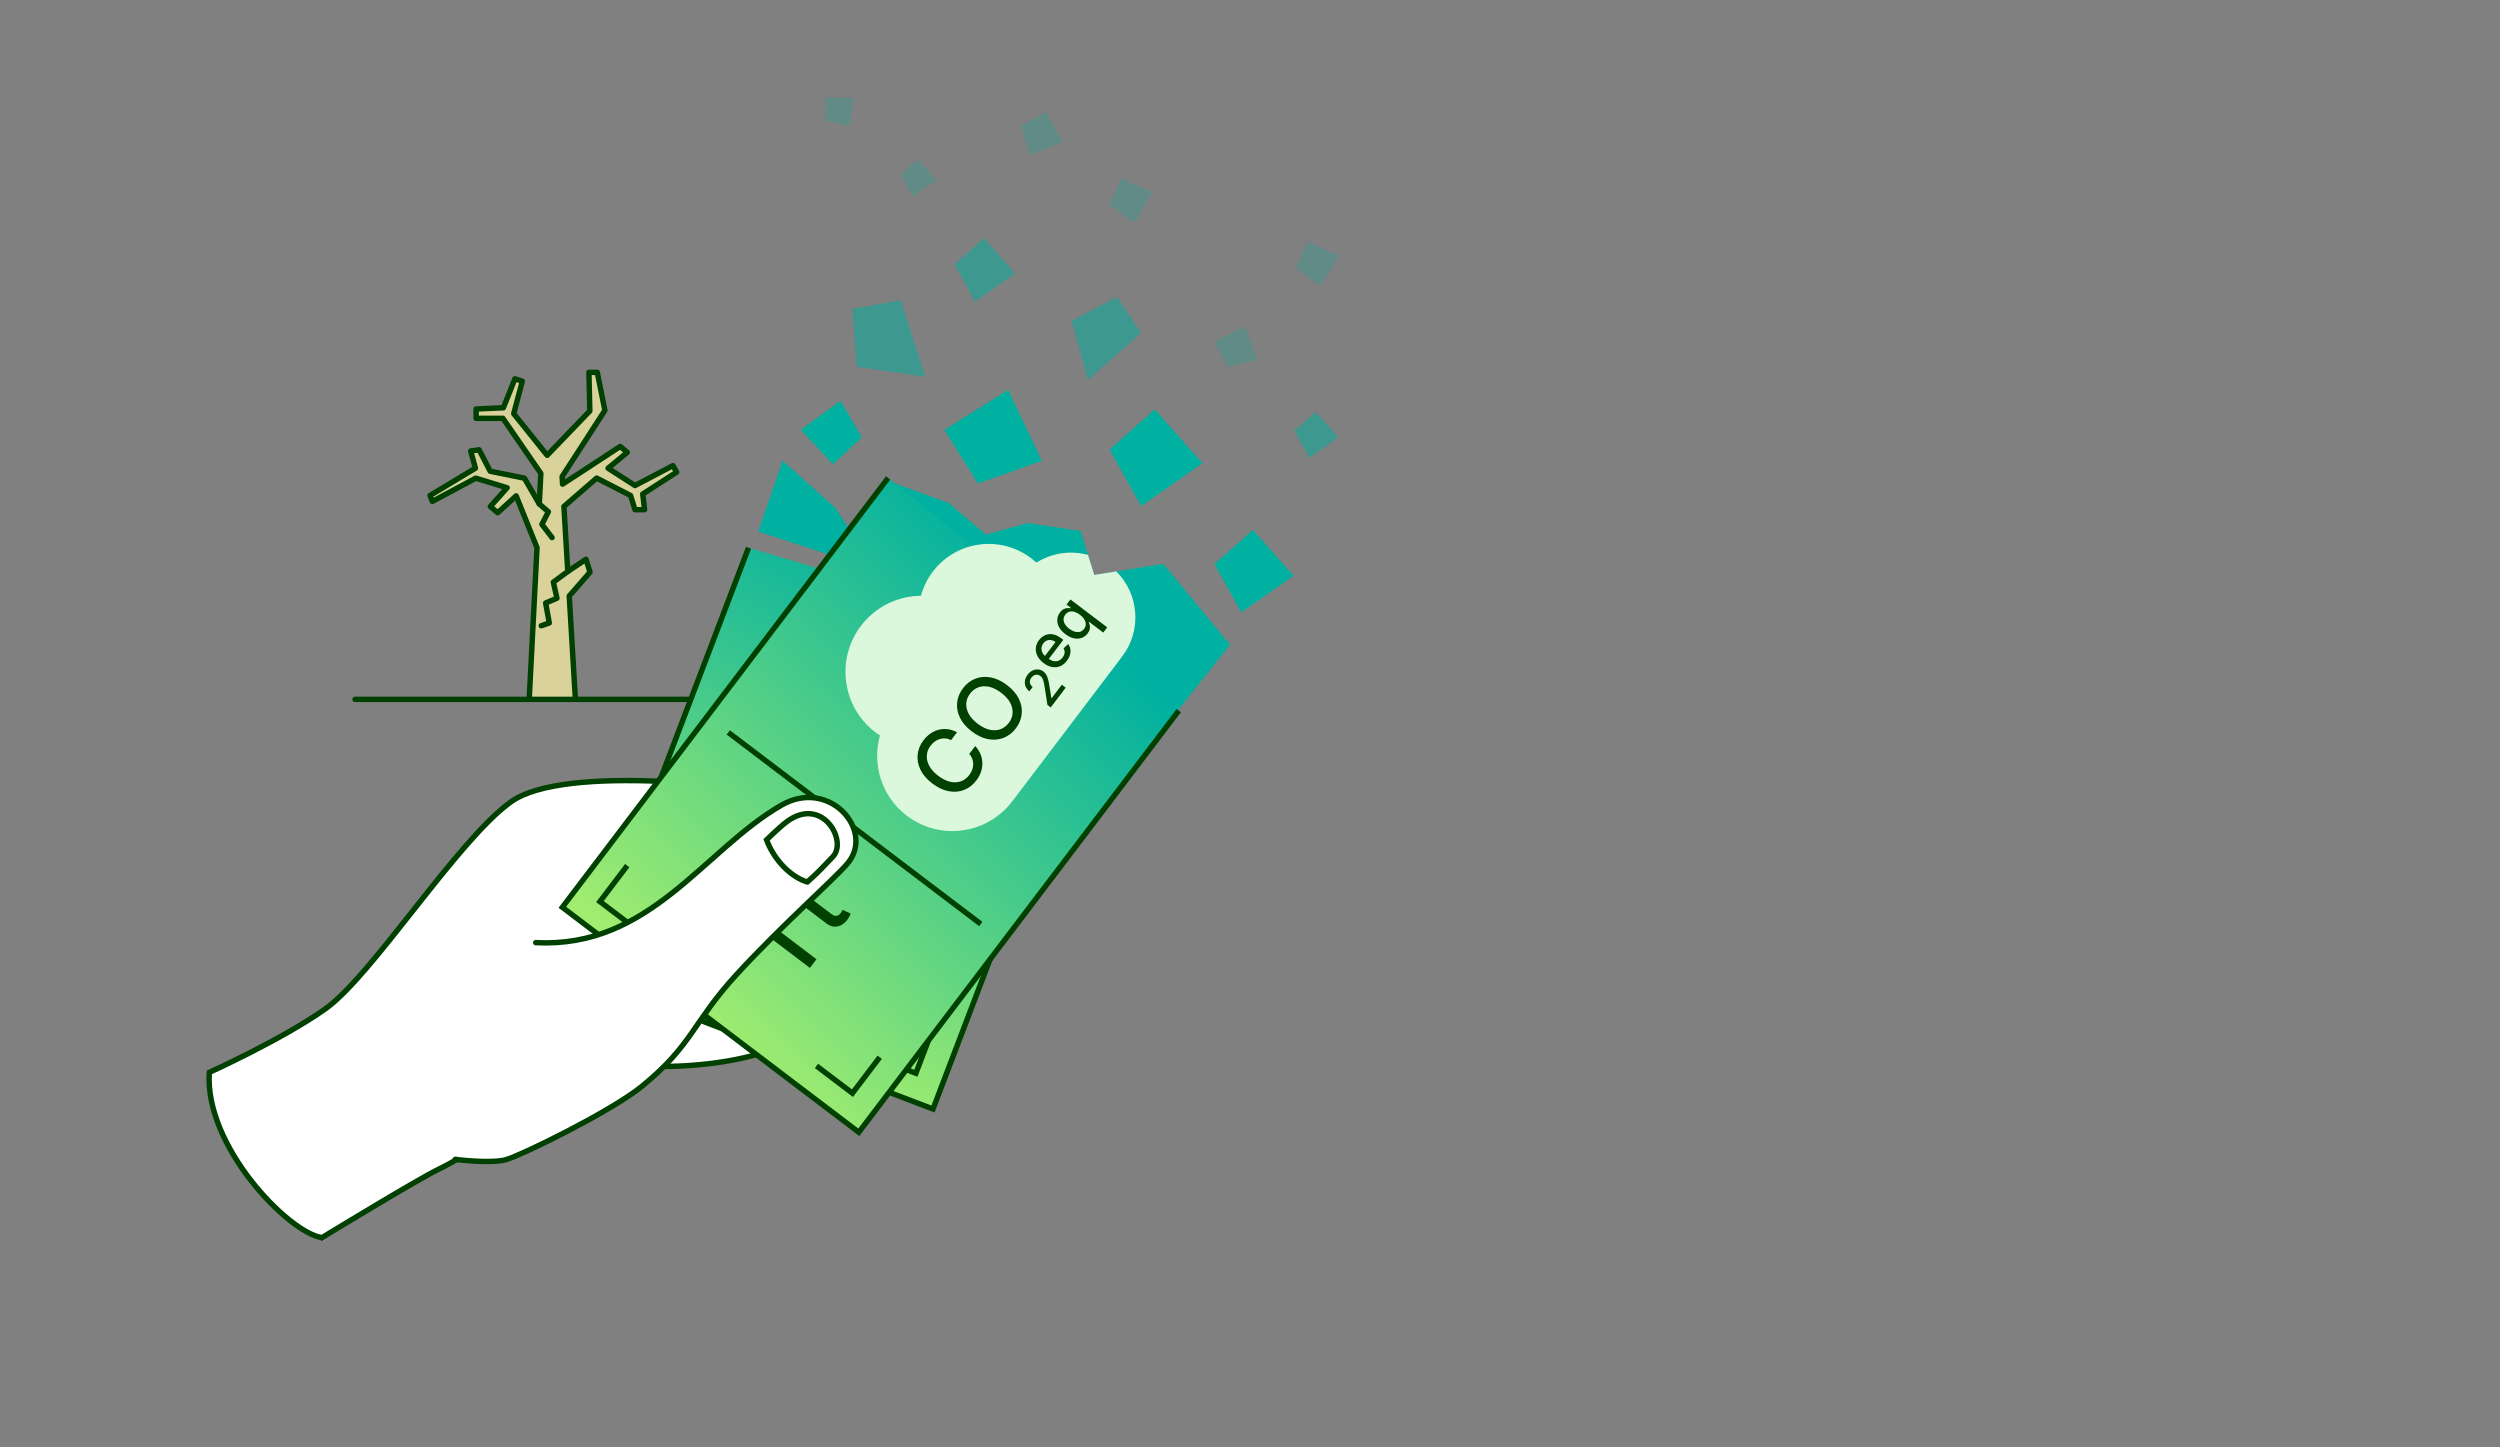 <?xml version="1.0" encoding="UTF-8"?>
<svg id="Layer_1" data-name="Layer 1" xmlns="http://www.w3.org/2000/svg" xmlns:xlink="http://www.w3.org/1999/xlink" viewBox="0 0 345.51 200">
  <rect x="0" y="0" width="345.51" height="200" fill="#808080" stroke="none"/>
  <defs>
    <style>
      .cls-1, .cls-2, .cls-3, .cls-4, .cls-5, .cls-6, .cls-7, .cls-8, .cls-9 {
        stroke: #004000;
        stroke-width: .75px;
      }

      .cls-1, .cls-2, .cls-5, .cls-7, .cls-8 {
        stroke-linecap: round;
      }

      .cls-1, .cls-2, .cls-7 {
        stroke-linejoin: round;
      }

      .cls-1, .cls-3, .cls-8 {
        fill: none;
      }

      .cls-2, .cls-9 {
        fill: #f2f4f7;
      }

      .cls-3, .cls-4, .cls-5, .cls-6, .cls-8, .cls-9 {
        stroke-miterlimit: 10;
      }

      .cls-4 {
        fill: url(#New_Gradient_Swatch_1);
      }

      .cls-10 {
        opacity: .24;
      }

      .cls-10, .cls-11, .cls-12, .cls-13, .cls-14 {
        stroke-width: 0px;
      }

      .cls-10, .cls-11, .cls-14 {
        fill: #00b0a0;
      }

      .cls-5 {
        fill: #fff;
      }

      .cls-11 {
        opacity: .52;
      }

      .cls-6 {
        fill: url(#linear-gradient);
      }

      .cls-7 {
        fill: #d9d29a;
      }

      .cls-12 {
        fill: #dcf8dc;
      }

      .cls-13 {
        fill: #004000;
      }
    </style>
    <linearGradient id="New_Gradient_Swatch_1" data-name="New Gradient Swatch 1" x1="526.908" y1="-1192.718" x2="600.078" y2="-1192.718" gradientTransform="translate(905.208 1170.611) rotate(-61.975)" gradientUnits="userSpaceOnUse">
      <stop offset="0" stop-color="#a4ee6e"/>
      <stop offset=".999" stop-color="#00b0a0"/>
    </linearGradient>
    <linearGradient id="linear-gradient" x1="280.886" y1="-909.559" x2="359.885" y2="-909.559" gradientTransform="translate(546.533 976.747) rotate(-45.639)" gradientUnits="userSpaceOnUse">
      <stop offset="0" stop-color="#a4ee6e"/>
      <stop offset="1" stop-color="#00b0a0"/>
    </linearGradient>
  </defs>
  <g>
    <polygon class="cls-14" points="104.78 73.464 108.169 63.664 115.456 70.194 121.057 78.733 104.78 73.464"/>
    <g>
      <g id="ruka">
        <path class="cls-5" d="M44.49,171.048s13.046-7.95,16.006-9.394c10.292-5.018,20.392-16.094,24.83-14.802,4.438,1.292,29.229,1.125,29.526-10.581.297-11.706,2.515-24.749-4.154-26.126-6.669-1.377-32.639-4.653-40.07.664-7.431,5.317-19.172,24.034-25.679,28.633-6.024,4.258-16.019,8.767-16.019,8.767-.692,10.145,10.893,22.122,15.56,22.838Z"/>
        <path class="cls-3" d="M81.272,120.572c1.945,4.171,10.903,3.407,10.903,3.407"/>
      </g>
      <g id="offset">
        <polyline id="offset-bg" class="cls-4" points="152.897 90.397 128.944 153.267 80.878 134.954 103.455 75.693"/>
        <g>
          <path class="cls-13" d="M107.323,128.398l9.278,3.535-.535,1.405-7.874-3-.021.054.604,2.773-1.341-.511-.631-2.892.52-1.364Z"/>
          <path class="cls-13" d="M109.675,124.185l.516-1.354,6.583,2.508c.263.101.475.136.636.107.161-.028.289-.097.384-.204.095-.108.17-.236.227-.383.042-.109.07-.207.086-.294.015-.088.027-.156.036-.204l1.212.181c.001.09-.012.213-.035.371-.023.157-.075.345-.155.563-.129.359-.319.667-.569.925-.25.257-.551.428-.901.513-.351.084-.736.047-1.156-.113l-6.864-2.615ZM112.402,122.039l1.087.414-1.448,3.801-1.087-.414,1.448-3.801Z"/>
        </g>
        <path class="cls-12" d="M116.329,79.699c-3.009.913-5.581,3.149-6.787,6.315-2.069,5.43.656,11.51,6.087,13.578.23.088.463.155.696.226.049,4.145,2.581,8.033,6.689,9.599,5.367,2.045,11.375-.648,13.42-6.015l6.117-16.057"/>
        <g>
          <path class="cls-13" d="M125.296,89.761l-.685,1.798c-.411-.077-.798-.077-1.161-0-.364.077-.699.213-1.007.408-.307.195-.577.441-.809.737-.232.297-.42.634-.563,1.01-.259.68-.318,1.353-.182,2.019.138.666.479,1.28,1.021,1.841.543.561,1.291,1.023,2.243,1.386.96.366,1.83.52,2.608.462.778-.057,1.439-.291,1.982-.7.543-.409.943-.949,1.199-1.621.142-.373.226-.747.252-1.121.026-.375-.009-.737-.105-1.086-.095-.349-.253-.673-.471-.975-.216-.3-.499-.559-.848-.775l.69-1.796c.543.317,1.006.706,1.387,1.165.382.46.666.971.855,1.533.187.562.274,1.154.256,1.777-.017.623-.15,1.258-.397,1.907-.389,1.022-.979,1.84-1.769,2.454-.791.614-1.726.978-2.808,1.091-1.081.114-2.25-.069-3.506-.548-1.26-.48-2.255-1.122-2.983-1.928-.729-.806-1.185-1.7-1.365-2.684-.181-.984-.079-1.986.309-3.003.238-.626.551-1.177.937-1.652s.833-.865,1.342-1.168,1.065-.503,1.667-.599c.602-.096,1.238-.074,1.91.068Z"/>
          <path class="cls-13" d="M136.114,85.787c-.389,1.022-.979,1.841-1.77,2.456-.791.616-1.727.981-2.81,1.097s-2.251-.066-3.508-.544c-1.26-.48-2.255-1.123-2.983-1.928-.729-.805-1.184-1.701-1.365-2.687-.18-.986-.077-1.99.312-3.012M125.615,81.787c-.259.68-.319,1.351-.183,2.015.136.663.475,1.275,1.016,1.835.541.56,1.291,1.024,2.252,1.389.96.366,1.83.52,2.605.461.777-.058,1.437-.289,1.98-.693.544-.404.946-.946,1.205-1.626"/>
        </g>
        <polyline class="cls-3" points="91.471 134.954 85.643 132.734 87.864 126.907"/>
        <polyline class="cls-3" points="128.799 142.503 126.579 148.33 120.752 146.11"/>
        <line class="cls-9" x1="96.092" y1="105.31" x2="137.027" y2="120.906"/>
      </g>
      <g id="offset-2" data-name="offset">
        <polygon class="cls-14" points="162.133 98.991 170.002 89.103 160.774 77.923 151.232 79.457 149.341 73.384 142.024 72.283 136.274 73.89 131.138 69.533 122.501 66.374 162.133 98.991"/>
        <polyline id="offset-bg-2" data-name="offset-bg" class="cls-6" points="162.911 98.212 118.691 156.485 77.716 125.391 122.74 66.059"/>
        <g>
          <path class="cls-13" d="M104.931,126.57l7.91,6.002-.908,1.198-6.713-5.094-.035.046-.201,2.831-1.144-.868.208-2.952.882-1.163Z"/>
          <path class="cls-13" d="M108.373,123.189l.876-1.155,5.612,4.259c.224.17.417.264.581.282.163.018.304-.012.426-.088.121-.076.229-.178.325-.304.07-.092.125-.178.165-.258.04-.079.071-.141.092-.186l1.112.515c-.024.087-.071.202-.138.346-.066.145-.169.311-.307.497-.226.309-.495.55-.807.728-.313.176-.649.256-1.009.239-.36-.018-.719-.163-1.077-.434l-5.852-4.44ZM111.594,121.896l.926.703-2.459,3.241-.926-.703,2.459-3.241Z"/>
        </g>
        <path class="cls-12" d="M154.274,78.968l-3.042.489-.859-2.76c-2.415-.672-5.013-.275-7.141,1.058-.229-.212-.469-.416-.723-.609-4.27-3.24-10.358-2.406-13.598,1.865-.778,1.026-1.316,2.158-1.633,3.329-3.144.03-6.242,1.452-8.289,4.151-3.513,4.629-2.608,11.23,2.021,14.743.196.149.401.279.604.412-1.119,3.991.217,8.435,3.719,11.093,4.575,3.472,11.098,2.577,14.57-1.998l15.192-20.02c2.743-3.615,2.317-8.643-.821-11.752Z"/>
        <polyline class="cls-3" points="87.881 128.371 82.914 124.602 86.683 119.634"/>
        <polyline class="cls-3" points="121.58 146.115 117.81 151.083 112.842 147.313"/>
        <line class="cls-9" x1="100.654" y1="101.224" x2="135.55" y2="127.704"/>
        <g>
          <path class="cls-13" d="M132.268,101.204l-.822,1.083c-.263-.134-.525-.211-.787-.231-.262-.02-.517.006-.765.077-.248.071-.479.184-.695.339-.217.155-.411.346-.583.573-.311.41-.486.855-.525,1.334-.04.479.07.963.327,1.452.257.489.673.951,1.247,1.386.579.439,1.138.717,1.677.833.539.116,1.034.089,1.483-.081.45-.17.829-.457,1.136-.862.17-.225.302-.461.395-.711.092-.249.14-.501.145-.757.005-.255-.037-.507-.125-.754-.088-.248-.229-.479-.421-.695l.825-1.081c.307.323.542.678.71,1.066.167.387.259.791.274,1.21.016.418-.043.838-.179,1.257-.135.419-.352.824-.649,1.215-.467.616-1.029,1.054-1.688,1.312-.658.259-1.365.32-2.122.182-.756-.138-1.513-.494-2.27-1.069-.759-.576-1.307-1.21-1.642-1.901-.334-.692-.465-1.389-.392-2.093.073-.704.341-1.363.807-1.976.286-.377.608-.689.964-.935s.737-.42,1.143-.525c.405-.104.822-.129,1.25-.075.428.055.855.196,1.283.426Z"/>
          <path class="cls-13" d="M139.175,94.684c.759.576,1.306,1.21,1.64,1.902.334.692.465,1.39.391,2.095-.073.706-.343,1.365-.808,1.978-.467.616-1.03,1.054-1.69,1.314-.659.261-1.367.322-2.125.186-.757-.137-1.514-.492-2.271-1.067-.759-.576-1.307-1.21-1.641-1.902-.334-.692-.465-1.39-.391-2.095s.343-1.366.811-1.981c.465-.613,1.029-1.05,1.688-1.311.659-.26,1.366-.323,2.123-.187.756.136,1.515.492,2.274,1.068ZM138.368,95.747c-.579-.439-1.138-.716-1.676-.832-.538-.114-1.033-.088-1.483.079-.449.168-.83.455-1.139.862-.311.41-.486.854-.525,1.331-.039.478.069.96.324,1.447.256.487.673.951,1.252,1.39.579.439,1.137.716,1.675.832.539.115,1.033.089,1.481-.077.449-.167.83-.455,1.141-.864.309-.407.483-.851.523-1.329.041-.478-.067-.961-.323-1.449-.256-.487-.673-.951-1.251-1.39Z"/>
          <path class="cls-13" d="M145.215,97.77l-.454-.344-.39-2.507c-.044-.269-.088-.499-.134-.687-.045-.188-.103-.348-.174-.478-.071-.131-.167-.242-.29-.335-.137-.104-.281-.162-.431-.174-.149-.011-.294.018-.434.089-.139.07-.263.175-.37.315-.113.148-.181.301-.203.458-.023.157-.002.307.063.45.065.144.173.272.322.385l-.454.597c-.253-.192-.429-.417-.53-.676-.101-.26-.127-.531-.078-.812.048-.282.171-.552.367-.81.197-.26.424-.451.678-.572.254-.121.513-.17.775-.147.263.023.506.119.728.288.154.117.283.26.386.428.104.17.192.394.265.672.072.278.141.641.207,1.088l.236,1.479.03.022,1.417-1.867.537.407-2.071,2.729Z"/>
          <path class="cls-13" d="M147.454,91.313c-.276.365-.593.618-.948.762-.355.144-.73.178-1.123.104s-.781-.256-1.164-.547c-.379-.288-.659-.612-.84-.973-.182-.361-.256-.732-.224-1.11.033-.379.178-.741.438-1.084.159-.208.347-.384.565-.528.217-.144.459-.236.725-.281.266-.043.55-.021.854.067.304.089.623.26.959.515l.255.193-2.231,2.94-.54-.41,1.695-2.234c-.189-.143-.386-.232-.591-.267-.206-.035-.404-.015-.594.06s-.356.205-.498.391c-.153.202-.238.416-.253.641-.016.225.025.438.122.639.097.202.237.372.422.512l.421.32c.247.188.491.304.73.348.239.044.464.021.674-.066.21-.089.395-.238.555-.448.104-.137.178-.276.224-.418.046-.142.061-.284.044-.425s-.066-.278-.148-.409l.64-.588c.159.207.26.437.304.691.043.254.026.518-.051.792-.078.273-.219.545-.424.814Z"/>
          <path class="cls-13" d="M152.474,87.424l-1.963-1.489-.033.043c.046.103.089.234.128.392s.043.335.012.534c-.032.198-.133.41-.303.635-.227.299-.505.506-.835.624s-.688.134-1.074.05-.778-.277-1.178-.581c-.399-.303-.691-.629-.873-.979-.182-.349-.26-.699-.233-1.048.027-.349.153-.671.378-.969.174-.229.354-.385.536-.468.183-.082.354-.125.514-.126.161-0.0.296.007.406.021l.046-.06-.6-.455.533-.703,5.085,3.859-.546.72ZM149.821,86.914c.157-.207.235-.424.234-.651-.001-.228-.071-.452-.21-.675-.14-.224-.339-.434-.599-.631-.257-.195-.509-.329-.757-.401-.25-.072-.481-.078-.697-.017-.216.062-.403.197-.563.408-.165.217-.245.439-.243.669.003.23.074.455.212.675.139.221.331.424.574.609.248.188.498.319.751.395.253.076.493.085.718.027.225-.058.418-.194.581-.407Z"/>
        </g>
      </g>
      <g id="palec">
        <path class="cls-5" d="M62.915,160.229s4.951.647,7.081.021c2.129-.626,14.451-6.641,18.716-10.119,7.069-5.764,6.956-8.792,13.142-15.515,6.3-6.847,13.326-12.992,15.272-15.275,3.856-4.524-2.502-11.867-9.114-8.069-10.753,6.176-18.158,19.828-33.971,19.004"/>
        <path class="cls-8" d="M111.581,121.898c1.537-1.359,2.472-2.399,3.535-3.511,2.07-2.167-1.488-8.503-6.423-4.792-.989.744-2.751,2.475-2.751,2.475,1.095,2.914,3.44,5.166,5.639,5.828Z"/>
      </g>
    </g>
    <polygon class="cls-14" points="135.147 66.816 130.508 59.415 139.333 53.883 143.988 63.687 135.147 66.816"/>
    <polygon class="cls-14" points="167.84 77.961 173.15 73.238 178.782 79.569 171.546 84.63 167.84 77.961"/>
    <polygon class="cls-14" points="153.358 62.127 159.585 56.588 166.189 64.013 157.704 69.947 153.358 62.127"/>
    <polygon class="cls-11" points="131.911 36.559 135.99 32.93 140.317 37.794 134.758 41.681 131.911 36.559"/>
    <polygon class="cls-11" points="178.882 59.554 181.839 56.924 184.975 60.45 180.946 63.268 178.882 59.554"/>
    <polygon class="cls-10" points="169.682 50.762 167.84 47.26 172.016 45.063 173.783 49.652 169.682 50.762"/>
    <polygon class="cls-10" points="153.358 28.325 154.899 24.68 159.245 26.517 156.817 30.792 153.358 28.325"/>
    <polygon class="cls-10" points="141.117 17.381 144.584 15.473 146.858 19.608 142.304 21.46 141.117 17.381"/>
    <polygon class="cls-10" points="179.092 36.932 180.808 33.366 185.06 35.414 182.425 39.565 179.092 36.932"/>
    <polygon class="cls-10" points="124.471 24.15 126.863 22.022 129.401 24.874 126.141 27.155 124.471 24.15"/>
    <polygon class="cls-10" points="114.091 16.659 114.168 13.458 117.985 13.55 117.427 17.489 114.091 16.659"/>
    <polygon class="cls-14" points="119.107 60.46 115.099 64.167 110.68 59.387 116.162 55.393 119.107 60.46"/>
    <polygon class="cls-11" points="124.472 41.501 117.803 42.674 118.384 50.689 127.907 52.083 124.472 41.501"/>
    <polygon class="cls-11" points="157.685 46.027 154.385 41.048 148.108 44.344 150.339 52.536 157.685 46.027"/>
  </g>
  <polyline class="cls-7" points="79.522 96.654 78.671 82.369 81.543 79.076 80.983 77.293 78.47 78.982 77.935 70 82.46 66.073 87.147 68.48 87.759 70.442 89.083 70.442 88.828 68.276 93.515 65.253 93.006 64.353 87.759 67.104 84.04 64.71 86.689 62.519 85.721 61.704 77.751 66.91 77.688 65.864 83.598 56.72 82.545 51.464 81.39 51.464 81.516 56.8 75.619 62.925 70.998 57.17 72.186 52.687 71.167 52.347 69.571 56.355 65.801 56.524 65.801 57.815 69.503 57.815 74.748 65.43 74.531 69.646 72.475 66.085 67.748 65.126 66.209 62.162 65.054 62.332 65.707 64.711 65.699 64.71 59.433 68.48 59.752 69.295 65.75 66.085 70.087 67.411 67.763 70.008 68.79 70.857 71.335 68.53 74.218 75.696 73.137 96.654"/>
  <polyline class="cls-1" points="78.47 78.982 76.474 80.457 76.973 82.682 75.412 83.338 75.912 86.098 74.808 86.48"/>
  <polyline class="cls-1" points="74.531 69.646 75.785 70.729 74.893 72.47 76.294 74.295"/>
  <line class="cls-2" x1="49.07" y1="96.654" x2="95.272" y2="96.654"/>
</svg>